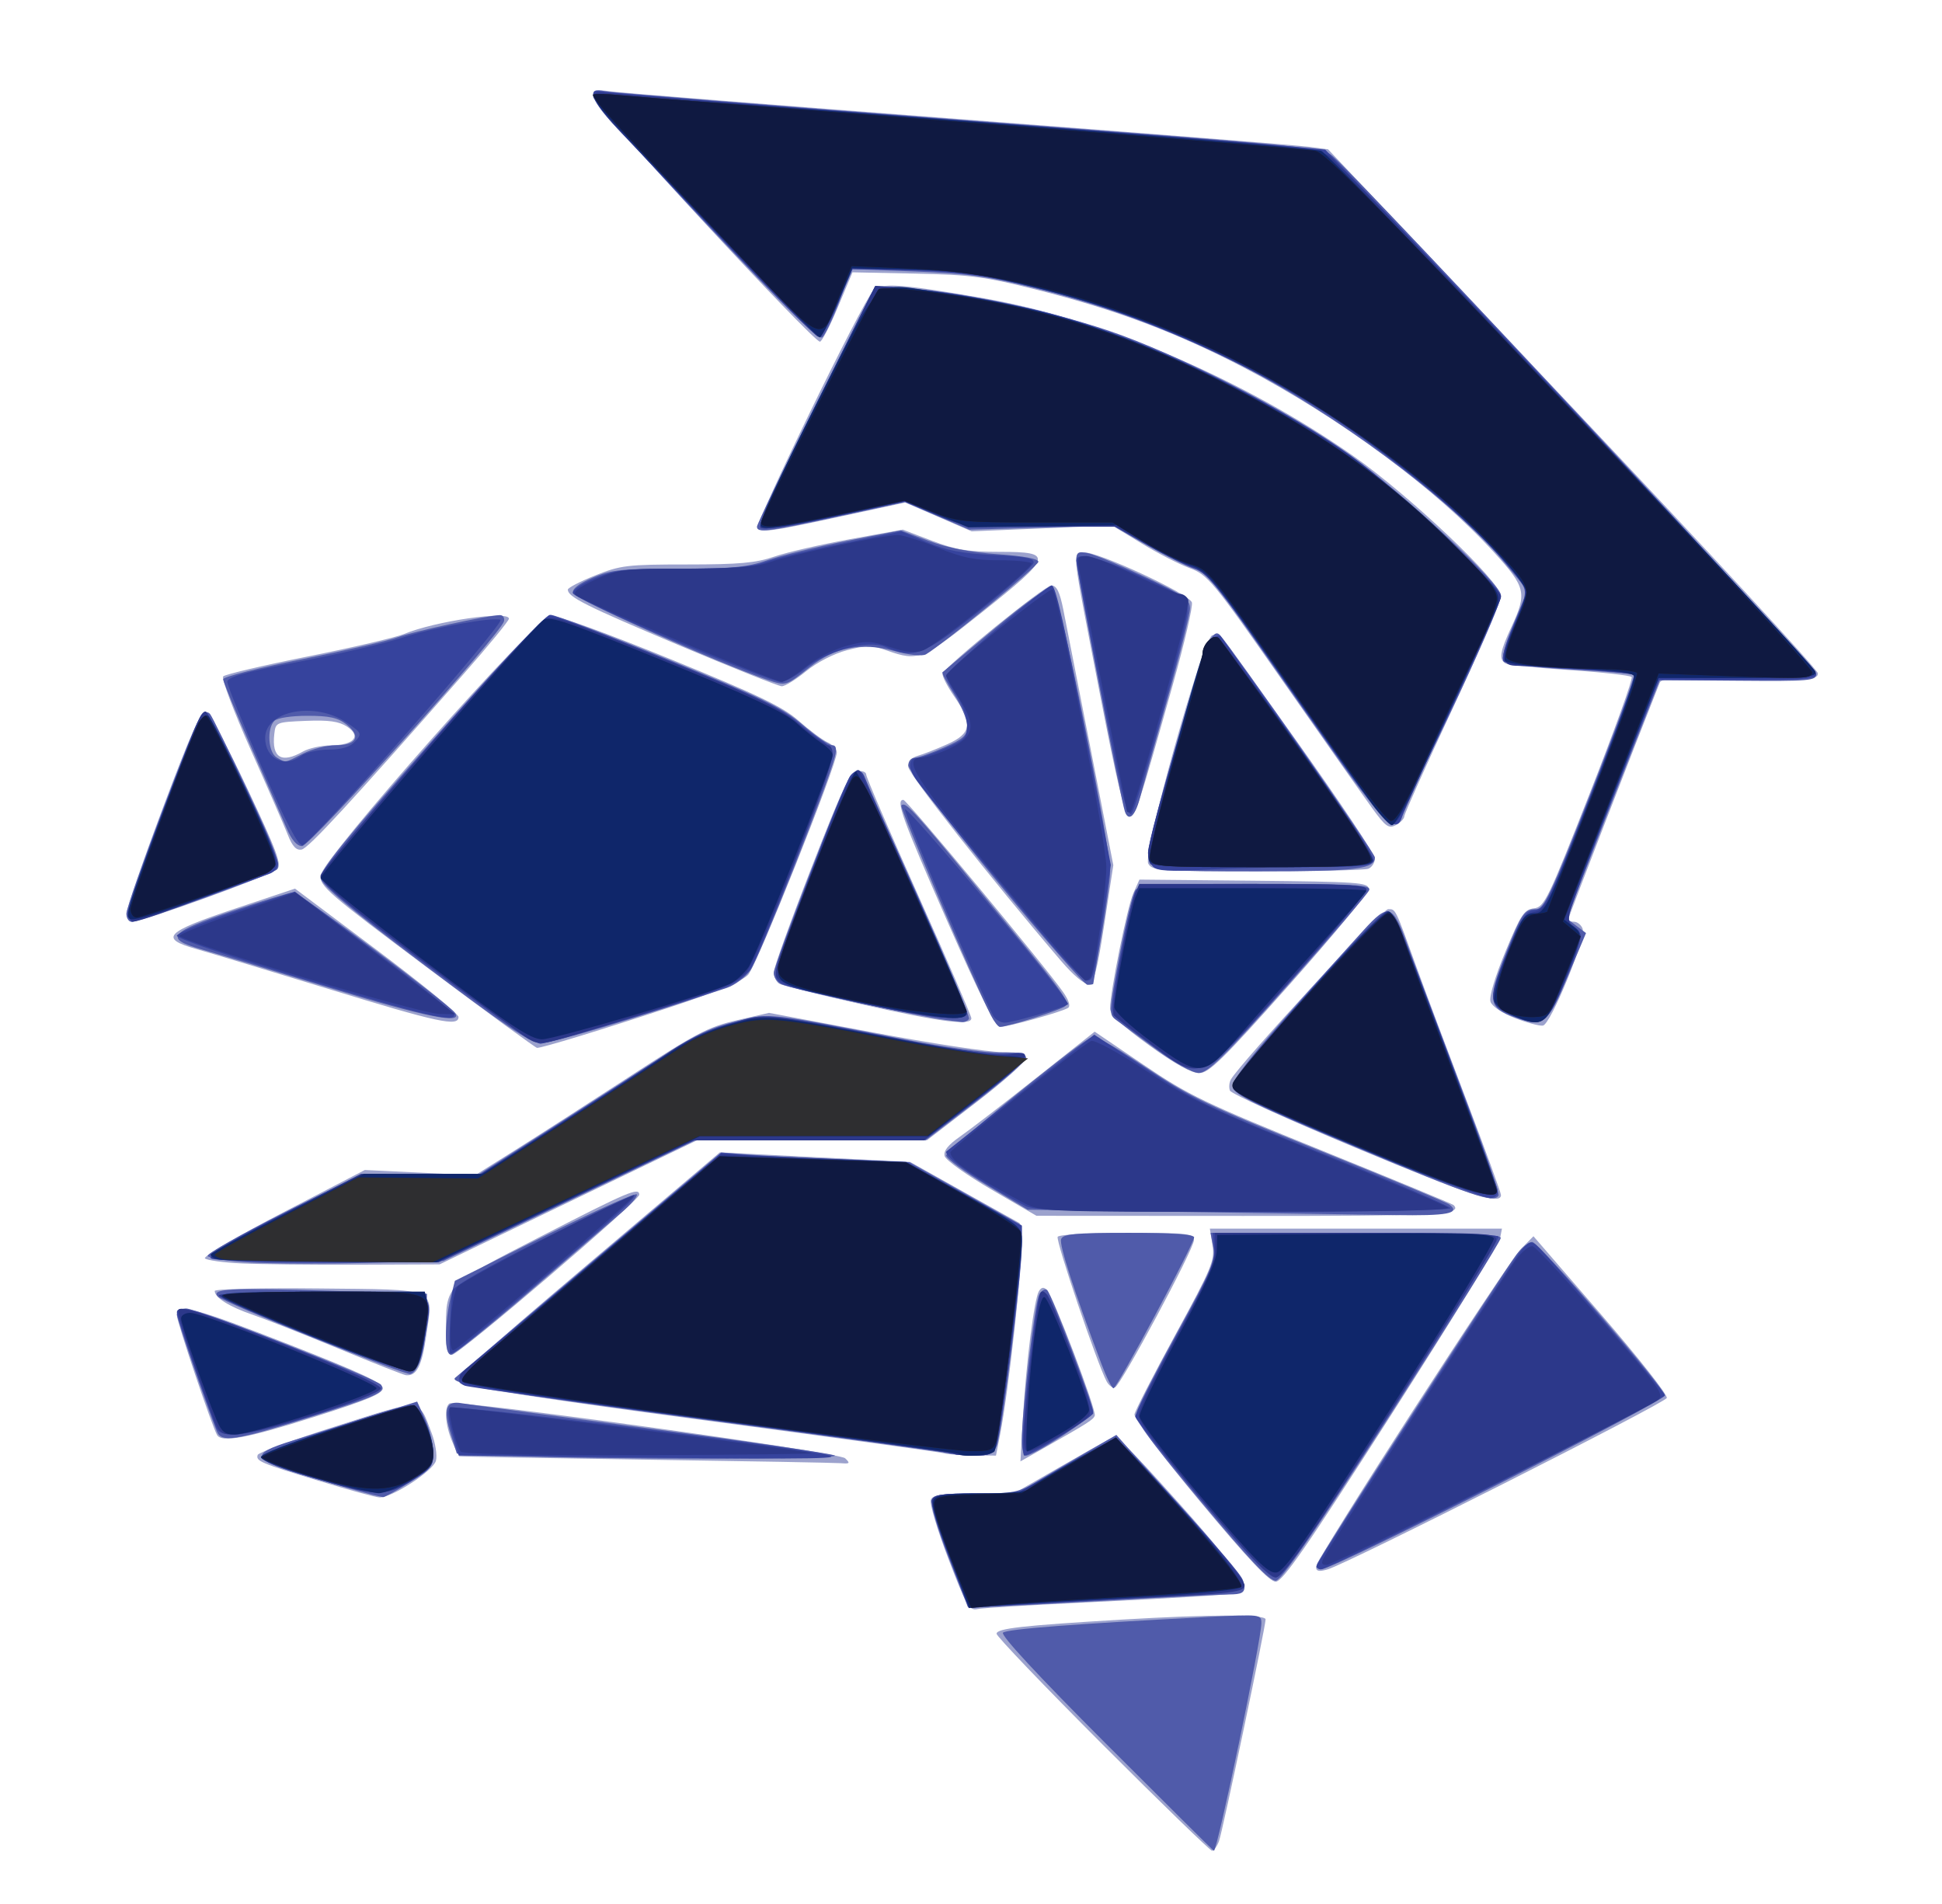<?xml version="1.0" encoding="UTF-8" standalone="no"?>
<!-- Created with Inkscape (http://www.inkscape.org/) -->

<svg
   xmlns:dc="http://purl.org/dc/elements/1.1/"
   xmlns:cc="http://creativecommons.org/ns#"
   xmlns:rdf="http://www.w3.org/1999/02/22-rdf-syntax-ns#"
   xmlns:svg="http://www.w3.org/2000/svg"
   xmlns="http://www.w3.org/2000/svg"
   xmlns:sodipodi="http://sodipodi.sourceforge.net/DTD/sodipodi-0.dtd"
   xmlns:inkscape="http://www.inkscape.org/namespaces/inkscape"
   version="1.1"
   id="svg2"
   width="492.8"
   height="483.2"
   viewBox="0 0 492.8 483.2"
   sodipodi:docname="ITRex-Icon-V2-S_dark-light.svg"
   inkscape:version="0.92.4 (5da689c313, 2019-01-14)">
  <defs
     id="defs6" />
  <sodipodi:namedview
     pagecolor="#ffffff"
     bordercolor="#666666"
     borderopacity="1"
     objecttolerance="10"
     gridtolerance="10"
     guidetolerance="10"
     inkscape:pageopacity="0"
     inkscape:pageshadow="2"
     inkscape:window-width="1920"
     inkscape:window-height="986"
     id="namedview4"
     showgrid="false"
     inkscape:zoom="0.69071687"
     inkscape:cx="-67.25799"
     inkscape:cy="245.43406"
     inkscape:window-x="-11"
     inkscape:window-y="-11"
     inkscape:window-maximized="1"
     inkscape:current-layer="svg2" />
  <g
     id="g853"
     transform="translate(-2.047,-7.166)">
    <path
       style="fill:#9ca2cd;stroke-width:1.067"
       d="m 281.859,449.859 c -14.809,-14.818 -26.925,-27.476 -26.925,-28.129 0,-1.353 6.539,-2.088 32,-3.6 22.403,-1.33 36.267,-1.348 36.267,-0.049 0,1.929 -10.928,53.926 -11.836,56.318 -0.501,1.32 -1.287,2.4 -1.745,2.4 -0.459,0 -12.951,-12.123 -27.76,-26.941 z m -39.167,-47.18 c -2.792,-7.307 -4.795,-14.02 -4.451,-14.916 0.501,-1.305 2.663,-1.629 10.848,-1.629 h 10.223 l 10.877,-6.249 c 5.982,-3.437 11.908,-6.787 13.169,-7.446 2.107,-1.101 3.568,0.226 18.133,16.465 8.713,9.714 15.987,18.754 16.164,20.089 0.309,2.322 -0.08,2.455 -9.067,3.097 -5.164,0.369 -19.949,1.174 -32.856,1.788 -12.907,0.614 -24.479,1.335 -25.716,1.602 -2.003,0.432 -2.803,-0.966 -7.325,-12.801 z m 63.883,-14.506 c -9.941,-11.924 -16.837,-21.095 -16.642,-22.133 0.183,-0.975 4.864,-10.083 10.402,-20.239 9.227,-16.924 10.013,-18.817 9.397,-22.667 l -0.672,-4.2 h 37.061 37.061 l -0.47,2.4 c -0.259,1.32 -12.675,21.473 -27.591,44.785 -21.425,33.483 -27.588,42.388 -29.346,42.4 -1.594,0.011 -7.042,-5.762 -19.2,-20.345 z m 29.425,16.595 c 0,-2.028 48.419,-77.081 52.171,-80.869 l 3.005,-3.034 17.172,19.852 c 9.444,10.919 16.942,20.451 16.661,21.183 -0.53,1.382 -80.906,42.002 -86.075,43.501 -2.201,0.638 -2.933,0.48 -2.933,-0.633 z M 82.916,382.918 c -14.898,-4.537 -15.998,-5.005 -15.472,-6.582 0.196,-0.588 9.221,-3.886 20.056,-7.331 22.068,-7.015 20.67,-7.119 24.072,1.789 0.962,2.519 1.458,5.68 1.103,7.026 -0.689,2.609 -11.209,9.431 -14.36,9.312 -0.98,-0.037 -7.91,-1.934 -15.399,-4.215 z m 82.951,-5.366 c -25.813,-0.379 -47.078,-0.764 -47.254,-0.854 -0.177,-0.09 -1.017,-1.829 -1.867,-3.864 -1.732,-4.145 -2.024,-8.68 -0.614,-9.55 1.76,-1.088 98.71,12.348 100.364,13.909 1.353,1.276 1.21,1.445 -1.067,1.261 -1.446,-0.117 -23.749,-0.523 -49.562,-0.902 z m 95.761,-10.687 c 0.792,-13.805 2.853,-30.121 4.051,-32.059 0.638,-1.033 1.231,-1.124 2.039,-0.316 1.613,1.613 12.638,30.601 12.133,31.901 -0.41,1.056 -1.519,1.762 -13.089,8.329 l -5.772,3.276 z M 241.6,375.935 c -0.587,-0.236 -28.162,-4.031 -61.278,-8.432 -38.6,-5.13 -60.713,-8.504 -61.609,-9.4 -1.152,-1.152 4.522,-6.414 32.299,-29.959 l 33.696,-28.562 24.134,1.21 24.134,1.21 13.912,7.775 13.912,7.775 0.328,5.648 c 0.323,5.559 -3.113,36.786 -5.252,47.733 l -1.094,5.6 -6.058,-0.084 c -3.332,-0.046 -6.538,-0.277 -7.124,-0.514 z M 57.147,371.33 c -1.224,-1.98 -10.214,-28.72 -10.214,-30.38 0,-3.164 4.709,-1.938 28.728,7.481 17.537,6.877 23.538,9.682 23.538,11.004 0,1.357 -4.109,3.073 -17.485,7.303 -16.912,5.348 -23.357,6.553 -24.568,4.592 z M 282.847,357.665 c -2.392,-4.48 -12.972,-35.749 -12.406,-36.665 0.343,-0.555 8.189,-1 17.622,-1 15.502,0 16.999,0.165 16.953,1.867 -0.065,2.373 -18.569,36.873 -20.04,37.364 -0.604,0.201 -1.562,-0.503 -2.129,-1.566 z M 88,349.4 c -8.8,-3.639 -18.64,-7.521 -21.867,-8.627 -5.926,-2.03 -9.6,-4.336 -9.6,-6.024 0,-0.506 11.828,-0.792 26.284,-0.635 30.944,0.336 29.183,-0.442 27.377,12.093 -1.097,7.612 -2.431,10.192 -5.128,9.917 -0.587,-0.06 -8.267,-3.086 -17.067,-6.725 z m 27.206,-4.067 c 0.013,-12.327 -0.558,-11.751 24.35,-24.557 21.867,-11.243 24.711,-12.444 24.711,-10.442 0,1.518 -45.742,40.599 -47.519,40.599 -1.157,0 -1.546,-1.414 -1.542,-5.6 z M 63.47,327.766 c -4.691,-0.219 -8.93,-0.799 -9.42,-1.289 -0.49,-0.49 8.438,-5.735 19.84,-11.656 l 20.731,-10.766 13.985,0.669 13.985,0.669 9.905,-6.211 c 5.448,-3.416 18.545,-11.839 29.105,-18.718 16.983,-11.062 20.147,-12.725 27.396,-14.397 l 8.196,-1.89 26.471,4.983 c 14.559,2.741 29.231,4.981 32.604,4.978 4.635,-0.003 6.133,0.371 6.133,1.535 0,0.847 -5.64,5.87 -12.533,11.164 l -12.533,9.624 -29.219,0.036 -29.219,0.036 -32.647,15.733 -32.647,15.733 -20.8,0.082 c -11.44,0.045 -24.638,-0.097 -29.33,-0.316 z M 253.664,309.038 c -6.271,-3.651 -11.628,-7.485 -11.904,-8.52 -0.348,-1.305 0.858,-2.826 3.936,-4.966 2.441,-1.696 11.12,-8.376 19.287,-14.843 l 14.85,-11.759 12.499,8.471 c 11.339,7.685 15.54,9.702 45.274,21.738 18.026,7.297 33.007,13.499 33.291,13.783 2.455,2.455 -3.997,2.789 -53.361,2.763 l -52.47,-0.029 z m 92.226,-10.69 c -17.147,-7.158 -31.428,-13.656 -31.735,-14.44 -0.307,-0.784 -0.197,-2.056 0.244,-2.828 2.4,-4.201 38.41,-43.213 39.888,-43.213 1.956,-3.7e-4 1.712,-0.499 7.299,14.933 2.23,6.16 7.946,21.402 12.702,33.872 4.756,12.47 8.647,23.15 8.647,23.733 0,2.667 -8.044,0.048 -37.044,-12.057 z m -52.334,-25.998 c -6.697,-4.853 -9.822,-7.791 -9.822,-9.235 0,-4.149 4.37,-25.841 5.896,-29.265 l 1.553,-3.484 29.076,0.284 c 26.238,0.256 29.076,0.456 29.076,2.05 0,0.972 -9.012,11.892 -20.026,24.267 -16.949,19.043 -20.48,22.5 -22.978,22.5 -1.948,0 -6.291,-2.42 -12.774,-7.117 z M 110.388,252.646 C 85.351,233.917 83.115,231.984 83.411,229.318 c 0.483,-4.348 54.66,-65.475 58.392,-65.883 1.584,-0.173 14.326,4.433 30.338,10.967 22.242,9.076 28.565,12.113 32.533,15.626 2.709,2.398 6.005,4.86 7.325,5.471 1.32,0.611 2.4,1.772 2.4,2.581 0,3.161 -20.316,54.102 -22.506,56.434 -1.552,1.652 -8.221,4.42 -20.043,8.319 -16.977,5.598 -32.164,10.235 -33.522,10.235 -0.353,0 -12.926,-9.189 -27.941,-20.421 z M 242.298,240.624 c -11.347,-25.856 -13.021,-30.491 -11.01,-30.491 0.872,0 35.863,42.086 40.51,48.725 1.515,2.164 1.968,3.643 1.251,4.086 -1.644,1.016 -15.153,4.789 -17.148,4.789 -1.207,0 -5.188,-7.935 -13.603,-27.109 z m 144.157,24.879 c -3.239,-1.253 -5.812,-2.985 -6.186,-4.164 -0.379,-1.193 1.17,-6.384 3.786,-12.685 3.892,-9.377 4.766,-10.706 7.239,-10.993 2.63,-0.306 3.546,-2.193 14.142,-29.127 6.231,-15.84 11.029,-29.145 10.661,-29.567 -0.368,-0.422 -7.475,-1.218 -15.794,-1.77 -8.319,-0.552 -15.63,-1.315 -16.247,-1.696 -1.7,-1.051 -1.375,-3.01 1.535,-9.261 3.99,-8.572 3.649,-10.058 -4.313,-18.782 -14.937,-16.367 -38.882,-34.083 -63.41,-46.916 -17.083,-8.938 -32.735,-14.823 -52.933,-19.902 -13.001,-3.269 -16.731,-3.761 -30.681,-4.047 l -15.88,-0.326 -3.689,8.8 c -2.029,4.84 -4.086,8.8 -4.57,8.8 -1.794,0 -57.58,-60.208 -57.58,-62.144 0,-1.725 0.597,-1.904 4.533,-1.356 2.493,0.347 42.213,3.498 88.267,7.003 46.053,3.505 85.981,6.668 88.727,7.029 l 4.994,0.657 62.081,65.609 c 34.144,36.085 62.137,66.387 62.206,67.339 0.112,1.551 -1.926,1.689 -19.712,1.336 -16.071,-0.319 -19.947,-0.117 -20.417,1.067 -6.467,16.276 -23.212,59.595 -23.212,60.047 0,0.337 0.669,0.613 1.486,0.613 0.817,0 1.785,0.779 2.15,1.731 0.906,2.362 -8.073,24.322 -10.066,24.618 -0.864,0.128 -4.066,-0.732 -7.115,-1.912 z m -301.121,-7.415 c -14.96,-4.585 -29.989,-9.124 -33.397,-10.086 -9.602,-2.71 -8.1,-4.294 9.718,-10.249 l 15.254,-5.098 20.746,15.56 C 109.064,256.775 118.4,264.427 118.4,265.222 c 0,2.538 -5.105,1.437 -33.067,-7.133 z m 135.456,3.941 c -10.859,-2.436 -20.339,-4.818 -21.067,-5.292 -0.728,-0.475 -1.323,-1.763 -1.323,-2.864 0,-1.101 4.268,-12.952 9.485,-26.337 7.877,-20.21 9.866,-24.394 11.733,-24.677 1.237,-0.187 2.249,0.214 2.249,0.891 0,0.678 6,14.609 13.333,30.958 7.333,16.349 13.333,30.228 13.333,30.842 0,1.969 -7.529,1.014 -27.744,-3.521 z m 50.494,-11.046 c -18.138,-21.239 -38.75,-47.433 -38.75,-49.244 0,-1.301 0.933,-2.386 2.4,-2.789 1.32,-0.363 4.68,-1.678 7.467,-2.921 6.2,-2.766 6.56,-5.208 1.79,-12.141 -1.802,-2.619 -3.122,-5.205 -2.933,-5.747 0.685,-1.966 25.866,-22.408 27.601,-22.408 1.318,0 2.106,1.603 3.016,6.133 0.678,3.373 3.81,19.342 6.96,35.486 l 5.727,29.353 -2.28,14.902 c -1.786,11.672 -2.653,14.973 -3.999,15.23 -1.02,0.195 -3.864,-2.185 -6.998,-5.855 z M 34.133,238.951 c 0,-1.164 4.147,-13.186 9.216,-26.716 6.952,-18.557 9.618,-24.523 10.852,-24.284 0.949,0.183 5.414,8.316 10.631,19.364 7.526,15.937 8.759,19.275 7.548,20.438 -1.558,1.496 -34.132,13.313 -36.699,13.313 -0.851,0 -1.548,-0.952 -1.548,-2.116 z M 293.424,226.302 c -1.401,-2.617 13.656,-56.486 16.183,-57.901 1.376,-0.77 5.427,4.288 21.511,26.854 10.899,15.291 19.816,28.683 19.816,29.759 0,1.076 -0.759,2.248 -1.687,2.604 -0.928,0.356 -13.631,0.647 -28.229,0.647 -24.69,0 -26.615,-0.137 -27.593,-1.965 z M 75.089,219.021 c -0.885,-2.248 -5.137,-12.008 -9.449,-21.688 -4.312,-9.68 -7.441,-18.02 -6.954,-18.533 0.488,-0.513 10.163,-2.788 21.5,-5.055 11.337,-2.267 22.294,-4.824 24.347,-5.682 7.814,-3.265 26.667,-6.029 26.667,-3.909 0,0.526 -5.211,6.886 -11.581,14.133 -28.628,32.575 -39.284,44.12 -41.037,44.458 -1.346,0.259 -2.345,-0.806 -3.494,-3.725 z m 3.845,-21.155 c 1.467,-0.838 4.648,-1.541 7.069,-1.562 5.854,-0.05 7.822,-2.321 4.116,-4.749 -2.047,-1.341 -4.62,-1.704 -10.419,-1.468 -7.578,0.308 -7.706,0.361 -8.047,3.336 -0.69,6.024 1.827,7.56 7.28,4.443 z m 271.218,14.242 c -2.21,-3.051 -12.424,-17.57 -22.697,-32.266 -17.8,-25.462 -18.911,-26.805 -23.607,-28.549 -2.711,-1.006 -8.221,-3.845 -12.245,-6.308 l -7.317,-4.478 -17.838,0.742 -17.838,0.742 -8.428,-3.653 -8.429,-3.653 -18.369,3.969 c -15.774,3.408 -18.456,3.742 -18.986,2.361 -0.604,-1.574 26.165,-56.634 29.199,-60.058 1.894,-2.138 6.973,-1.794 28.137,1.903 30.347,5.302 66.009,20.542 93.867,40.115 14.248,10.011 37.333,31.927 37.333,35.443 0,1.246 -5.52,14.084 -12.267,28.528 -6.747,14.444 -12.267,26.753 -12.267,27.353 0,0.6 -0.952,1.6 -2.115,2.223 -1.846,0.988 -2.627,0.425 -6.133,-4.415 z m -68.905,-28.375 c -7.447,-38.513 -7.154,-35.919 -4.109,-36.35 3.089,-0.438 26.587,10.423 27.357,12.644 0.31,0.895 -1.856,10.255 -4.814,20.8 -8.708,31.044 -9.542,33.572 -11.071,33.572 -1.029,0 -3.105,-8.644 -7.363,-30.667 z M 174.242,170.858 c -23.552,-9.937 -28.108,-12.218 -28.108,-14.075 0,-0.452 3.125,-2.074 6.945,-3.603 6.427,-2.573 8.164,-2.78 23.3,-2.78 13.175,0 17.478,-0.386 22.13,-1.987 3.176,-1.093 11.819,-3.082 19.207,-4.421 l 13.432,-2.435 7.383,2.821 c 6.054,2.313 9.155,2.821 17.227,2.821 13.692,0 13.378,1.077 -4.445,15.28 -15.261,12.161 -16.246,12.561 -24.108,9.787 -3.937,-1.389 -5.278,-1.404 -10.214,-0.115 -3.315,0.866 -7.638,3.087 -10.379,5.332 -2.583,2.117 -5.367,3.836 -6.187,3.82 -0.82,-0.016 -12.601,-4.717 -26.182,-10.446 z"
       id="path867"
       inkscape:connector-curvature="0" />
    <path
       style="fill:#505baa;stroke-width:1.067"
       d="m 282.689,449.623 c -17.169,-17.179 -26.78,-27.542 -26.125,-28.168 0.959,-0.917 18.565,-2.265 51.969,-3.979 13.44,-0.69 13.6,-0.671 13.6,1.606 0,4.176 -11.177,57.718 -12.049,57.718 -0.128,0 -12.456,-12.23 -27.395,-27.177 z M 242.729,402.293 c -2.763,-7.103 -4.622,-13.411 -4.242,-14.4 0.564,-1.47 2.402,-1.759 11.157,-1.759 9.672,0 10.879,-0.239 15.619,-3.091 2.826,-1.7 8.498,-5.045 12.604,-7.433 l 7.467,-4.342 2.667,3.001 c 1.467,1.651 8.787,9.804 16.267,18.118 7.769,8.636 13.6,16.023 13.6,17.232 0,1.729 -0.73,2.12 -4,2.139 -2.2,0.013 -16.24,0.722 -31.2,1.577 -14.96,0.855 -28.96,1.564 -31.11,1.577 l -3.91,0.023 z m 64.095,-14.059 c -14.372,-17.239 -16.811,-20.676 -16.252,-22.901 0.361,-1.44 5.018,-10.58 10.349,-20.311 8.533,-15.578 9.609,-18.131 9.004,-21.357 l -0.687,-3.664 H 346.085 c 28.798,0 36.836,0.291 36.791,1.333 -0.032,0.733 -12.411,20.533 -27.51,44 -19.371,30.106 -28.068,42.743 -29.543,42.925 -1.547,0.191 -6.488,-5.017 -19,-20.025 z m 29.483,15.706 c 0.742,-1.933 47.239,-74.057 50.543,-78.399 1.475,-1.939 3.322,-3.379 4.104,-3.2 1.915,0.439 33.58,37.133 33.58,38.914 0,1.492 -84.095,44.078 -87.042,44.078 -0.977,0 -1.488,-0.602 -1.185,-1.393 z M 96.533,386.458 c -1.173,-0.272 -8.035,-2.208 -15.247,-4.303 -15.631,-4.539 -16.374,-5.936 -5.013,-9.429 4.103,-1.262 12.899,-4.008 19.545,-6.104 l 12.085,-3.81 2.025,4.461 c 1.114,2.453 2.036,6.224 2.049,8.378 0.022,3.62 -0.441,4.208 -6.077,7.733 -3.355,2.099 -6.355,3.76 -6.667,3.692 -0.312,-0.068 -1.527,-0.346 -2.7,-0.618 z m 35.25,-9.876 -13.816,-0.582 -1.538,-4.961 c -1.967,-6.343 -1.21,-8.507 2.73,-7.806 1.636,0.291 23.134,3.177 47.774,6.413 24.64,3.236 45.76,6.317 46.933,6.847 2.298,1.038 -58.019,1.104 -82.083,0.09 z m 110.883,-0.656 c -0.587,-0.241 -28.07,-4.028 -61.074,-8.416 -52.243,-6.945 -65.641,-9.182 -64.084,-10.699 0.197,-0.192 15.478,-13.141 33.958,-28.776 l 33.6,-28.427 7.467,0.57 c 4.107,0.314 14.858,0.871 23.893,1.238 l 16.426,0.668 14.241,8.007 14.241,8.007 v 5.39 c 0,7.284 -5.088,47.641 -6.385,50.645 -0.876,2.029 -1.823,2.387 -6.126,2.316 -2.799,-0.046 -5.57,-0.282 -6.156,-0.523 z m 18.667,-3.156 c 0,-7.3 3.285,-34.936 4.401,-37.02 0.627,-1.172 1.536,-1.705 2.042,-1.197 1.155,1.159 11.69,28.929 11.69,30.817 0,1.359 -15.023,11.165 -17.105,11.165 -0.566,0 -1.029,-1.694 -1.029,-3.764 z M 57.086,370.4 c -2.909,-7.319 -10.153,-28.531 -10.153,-29.728 0,-0.81 1.058,-1.472 2.352,-1.472 2.897,0 48.564,17.878 49.489,19.374 1.173,1.899 -0.837,2.807 -18.379,8.303 -18.709,5.861 -22.172,6.385 -23.309,3.523 z M 281.575,353.333 c -6.992,-18.549 -10.796,-30.324 -10.254,-31.738 0.507,-1.322 3.457,-1.596 17.179,-1.596 11.178,0 16.567,0.376 16.567,1.155 0,1.627 -19.576,38.271 -20.457,38.294 -0.398,0.01 -1.764,-2.742 -3.035,-6.115 z M 81.826,346.74 c -12.782,-5.13 -23.772,-9.859 -24.421,-10.508 -2.061,-2.061 2.874,-2.326 28.462,-1.529 l 24.533,0.764 -0.238,7.262 c -0.234,7.129 -1.919,12.607 -4.028,13.093 -0.587,0.135 -11.525,-3.952 -24.307,-9.082 z M 115.2,346.072 c 0,-2.674 0.512,-6.895 1.138,-9.38 l 1.138,-4.519 22.815,-11.393 c 12.548,-6.266 23.054,-11.008 23.345,-10.536 0.291,0.471 -1.488,2.569 -3.953,4.661 -2.466,2.093 -12.883,11.049 -23.149,19.903 -10.267,8.854 -19.267,16.104 -20,16.112 -0.874,0.01 -1.333,-1.662 -1.333,-4.847 z M 65.685,327.532 c -5.82,-0.329 -10.742,-1.084 -10.937,-1.677 -0.196,-0.593 8.529,-5.513 19.389,-10.933 l 19.745,-9.855 h 14.897 14.897 l 18.963,-12.095 c 10.429,-6.652 23.283,-14.937 28.563,-18.411 7.428,-4.887 11.44,-6.75 17.733,-8.232 9.08,-2.138 7.437,-2.318 43.6,4.774 9.093,1.783 19.533,3.212 23.2,3.175 4.802,-0.048 6.667,0.322 6.667,1.323 0,0.765 -5.737,5.787 -12.749,11.161 l -12.749,9.771 h -29.241 -29.241 l -31.921,15.292 -31.921,15.292 -19.155,0.507 c -10.535,0.279 -23.917,0.238 -29.737,-0.092 z m 236.673,-12.84 -39.509,-0.559 -10.358,-6.182 c -5.697,-3.4 -10.358,-6.823 -10.358,-7.607 0,-1.172 30.2,-25.87 36.261,-29.655 1.421,-0.887 4.316,0.587 14.491,7.381 11.415,7.621 15.933,9.781 44.182,21.115 17.307,6.944 32.061,13.083 32.788,13.641 2.92,2.243 -0.49,2.896 -13.918,2.666 -7.739,-0.133 -31.849,-0.493 -53.579,-0.8 z m 43.776,-16.406 c -25.95,-10.909 -30.987,-13.376 -31.265,-15.309 -0.311,-2.162 6.976,-10.894 33.138,-39.708 6.413,-7.063 7.462,-6.717 11.221,3.7 1.475,4.087 7.404,19.849 13.177,35.026 5.773,15.178 10.235,28.018 9.916,28.533 -1.251,2.024 -6.364,0.294 -36.187,-12.243 z m -50.667,-24.809 c -4.4,-3.246 -8.93,-6.575 -10.068,-7.397 -2.037,-1.473 -2.026,-1.718 0.755,-16.557 1.552,-8.284 3.381,-15.735 4.065,-16.559 1.011,-1.219 6.695,-1.497 30.559,-1.497 25.506,0 29.238,0.206 28.708,1.586 -0.335,0.872 -9.586,11.672 -20.558,24 -16.392,18.417 -20.441,22.406 -22.706,22.37 -1.617,-0.026 -6.06,-2.482 -10.756,-5.946 z m -185.6,-21.343 C 90.807,237.754 83.647,231.758 83.413,229.985 c -0.247,-1.876 6.165,-9.786 28.056,-34.608 C 129.809,174.581 140.558,163.2 141.859,163.2 c 1.107,0 14.585,5.127 29.95,11.393 23.895,9.745 28.805,12.136 33.931,16.524 3.296,2.822 6.645,5.135 7.442,5.14 1.047,0.006 1.245,0.823 0.713,2.94 -1.737,6.919 -19.258,51.226 -21.43,54.191 -1.311,1.79 -3.993,3.792 -5.958,4.449 -22.6,7.549 -44.734,14.138 -47.307,14.084 -2.444,-0.052 -9.374,-4.726 -29.333,-19.786 z m 143.621,12.666 c -4.21,-8.232 -23.217,-52.759 -22.729,-53.247 1.046,-1.046 2.646,0.682 18.714,20.203 22.565,27.413 24.111,29.487 22.894,30.705 -0.928,0.928 -14.61,5.274 -16.603,5.274 -0.427,0 -1.451,-1.32 -2.276,-2.933 z M 241.6,265.92 c -6.551,-0.874 -39.535,-8.066 -41.333,-9.013 -1.027,-0.54 -1.866,-1.805 -1.864,-2.811 0.003,-2.2 17.848,-48.18 19.456,-50.131 0.62,-0.753 1.552,-1.228 2.069,-1.055 1.394,0.465 28.692,61.688 28.002,62.803 -0.324,0.525 -1.161,0.882 -1.86,0.794 -0.699,-0.088 -2.71,-0.352 -4.47,-0.587 z m 145.067,-0.524 c -7.061,-2.535 -7.312,-4.173 -2.501,-16.329 4.022,-10.162 4.736,-11.2 7.702,-11.2 1.986,0 3.731,-3.718 13.816,-29.432 6.348,-16.187 11.292,-29.682 10.985,-29.989 -0.307,-0.307 -7.601,-0.945 -16.21,-1.419 -8.609,-0.474 -16.143,-1.352 -16.742,-1.951 -0.742,-0.742 0.032,-3.808 2.426,-9.606 l 3.516,-8.516 -6.296,-7.57 C 370.708,134.168 339.86,111.307 315.489,99.082 299.018,90.82 283.343,85.01 265.149,80.423 252.648,77.272 247.751,76.582 234.215,76.063 l -16.082,-0.617 -3.067,8.124 c -1.687,4.468 -3.648,8.606 -4.357,9.194 -0.942,0.782 -8.891,-6.999 -29.466,-28.842 C 165.746,47.471 152.91,33.05 152.717,31.875 c -0.307,-1.876 0.083,-2.06 3.2,-1.513 1.952,0.343 41.089,3.485 86.97,6.982 98.464,7.506 94.791,7.131 97.962,10.018 9.315,8.481 122.084,129.311 122.084,130.811 0,1.736 -1.534,1.869 -19.836,1.721 L 423.261,179.733 415.908,198.4 c -4.044,10.267 -9.365,23.879 -11.824,30.25 l -4.47,11.583 2.45,1.848 2.45,1.848 -4.676,11.103 c -5.093,12.092 -6.117,12.897 -13.17,10.365 z M 84.8,257.567 c -14.08,-4.287 -28.389,-8.587 -31.797,-9.554 -9.435,-2.678 -8.041,-4.321 8.3,-9.786 7.609,-2.545 14.448,-4.627 15.197,-4.627 1.411,0 38.585,27.69 40.87,30.443 2.678,3.227 -7.067,1.289 -32.569,-6.476 z M 254.547,230.193 c -12.107,-14.781 -22.013,-27.741 -22.013,-28.8 0,-1.059 0.706,-1.926 1.57,-1.926 0.863,0 4.223,-1.174 7.467,-2.608 5.065,-2.24 5.897,-3.017 5.897,-5.507 0,-1.594 -1.502,-5.239 -3.337,-8.099 -1.835,-2.86 -3.155,-5.333 -2.933,-5.494 0.222,-0.162 6.285,-5.234 13.473,-11.273 7.188,-6.039 13.688,-10.741 14.445,-10.451 1.508,0.579 14.73,65.766 14.651,72.232 -0.025,2.053 -0.999,9.253 -2.165,16 -1.166,6.747 -2.122,12.387 -2.126,12.533 -0.004,0.147 -0.661,0.267 -1.46,0.267 -0.799,0 -11.359,-12.093 -23.467,-26.874 z M 34.133,239.037 c 0,-2.605 17.496,-48.961 19.076,-50.54 0.747,-0.747 1.539,-0.813 2.124,-0.178 0.513,0.557 4.846,9.384 9.628,19.614 6.949,14.866 8.421,18.852 7.333,19.851 -1.438,1.321 -34.631,13.282 -36.859,13.282 -0.716,0 -1.302,-0.913 -1.302,-2.029 z M 294.136,226.4 c -1.519,-1.707 -0.991,-4.235 6.154,-29.487 7.138,-25.228 9.327,-30.754 11.329,-28.602 2.943,3.163 39.315,55.336 39.315,56.394 0,3.014 -4.55,3.561 -29.631,3.561 -22.946,0 -25.671,-0.187 -27.166,-1.867 z M 74.78,217.333 c -1.069,-2.493 -5.132,-11.783 -9.029,-20.644 -3.897,-8.861 -7.085,-16.591 -7.085,-17.179 0,-0.588 9,-2.865 20,-5.059 11,-2.195 21.92,-4.702 24.267,-5.572 3.922,-1.454 22.658,-5.521 25.945,-5.632 0.776,-0.026 1.256,0.67 1.067,1.546 -0.656,3.033 -49.168,57.073 -51.235,57.073 -1.32,0 -2.637,-1.519 -3.929,-4.533 z M 78.933,198.4 c 2.3,-1.173 6.069,-2.133 8.377,-2.133 5.295,0 6.438,-2.299 2.631,-5.294 C 87.79,189.28 85.607,188.8 80.069,188.8 c -4.107,0 -7.65,0.541 -8.389,1.28 -1.969,1.969 -1.586,8.036 0.587,9.301 2.398,1.397 1.846,1.478 6.667,-0.981 z m 263.841,2.933 c -5.912,-8.36 -15.96,-22.701 -22.328,-31.87 -9.706,-13.974 -12.188,-16.879 -15.346,-17.961 -2.072,-0.71 -7.586,-3.472 -12.252,-6.138 l -8.485,-4.846 -18.171,0.525 -18.171,0.525 -8.17,-3.497 -8.17,-3.497 -16.908,3.646 c -18.201,3.925 -20.641,4.229 -20.641,2.574 0,-0.591 6.756,-14.579 15.013,-31.085 l 15.013,-30.011 9.029,0.694 c 13.891,1.068 34.712,5.498 50.104,10.66 17.474,5.861 45.986,20.526 61.242,31.5 13.614,9.793 38.4,32.827 38.4,35.686 0,3.703 -26.001,58.272 -27.771,58.285 -0.901,0.006 -6.475,-6.829 -12.388,-15.189 z m -55.288,11.733 c -1.055,-3.152 -12.292,-61.302 -12.289,-63.6 0.002,-2.197 0.392,-2.454 2.936,-1.935 1.613,0.329 8.093,3.02 14.4,5.979 10.163,4.769 11.467,5.69 11.467,8.095 0,1.492 -2.596,11.942 -5.77,23.221 -3.173,11.279 -6.312,22.547 -6.974,25.04 -1.177,4.428 -2.875,5.87 -3.769,3.2 z m -90.715,-33.398 c -12.331,-4.176 -49.072,-20.559 -49.353,-22.007 -0.207,-1.065 1.514,-2.41 4.998,-3.909 4.667,-2.008 7.312,-2.286 21.749,-2.286 13.778,0 17.454,-0.352 22.736,-2.178 3.465,-1.198 12.463,-3.383 19.995,-4.857 l 13.695,-2.679 7.105,2.656 c 4.772,1.784 10.52,2.895 17.505,3.384 6.649,0.465 10.381,1.163 10.348,1.934 -0.045,1.044 -24.176,20.908 -28.504,23.464 -0.957,0.565 -4.132,0.229 -8.174,-0.865 -8.232,-2.228 -15.01,-0.908 -21.404,4.17 -6.052,4.806 -5.956,4.778 -10.695,3.173 z"
       id="path865"
       inkscape:connector-curvature="0" />
    <path
       style="fill:#36439d;stroke-width:1.067"
       d="m 242.898,402.283 c -2.734,-7.114 -4.693,-13.658 -4.353,-14.542 0.492,-1.281 2.736,-1.608 11.043,-1.608 h 10.426 l 12.127,-6.928 c 6.67,-3.81 12.607,-6.897 13.193,-6.86 0.972,0.061 24.915,26.264 30.415,33.286 4.229,5.399 3.444,5.623 -24.711,7.032 -14.284,0.715 -29.841,1.582 -34.57,1.927 l -8.599,0.626 z m 63.868,-14.618 c -9.148,-10.891 -16.633,-20.376 -16.633,-21.079 0,-0.703 4.589,-9.673 10.198,-19.932 8.638,-15.8 10.143,-19.266 9.838,-22.654 l -0.36,-4 h 35.965 c 19.781,0 36.223,0.417 36.538,0.927 0.315,0.51 -11.776,20.187 -26.87,43.727 -22.184,34.597 -27.884,42.8 -29.744,42.806 -1.68,0.005 -6.788,-5.336 -18.933,-19.794 z m 29.412,16.77 c 0.725,-1.831 49.157,-76.551 51.57,-79.561 2.139,-2.668 2.752,-2.92 4.191,-1.726 2.856,2.37 32.596,37.147 32.577,38.094 -0.022,1.1 -85.297,44.245 -87.271,44.155 -0.782,-0.035 -1.262,-0.469 -1.067,-0.962 z M 81.295,382.117 c -9.349,-2.76 -13.017,-4.298 -12.8,-5.369 0.284,-1.397 34.284,-12.974 38.171,-12.997 1.964,-0.012 5.333,7.844 5.333,12.435 0,2.889 -0.755,3.828 -5.349,6.655 -6.757,4.158 -9.035,4.093 -25.355,-0.725 z m 63.54,-5.316 -26.364,-0.305 -1.64,-5.524 c -1.047,-3.526 -1.27,-5.894 -0.617,-6.547 1.042,-1.042 92.323,10.472 96.586,12.183 2.048,0.822 -10.441,0.857 -67.964,0.192 z m 99.321,-0.733 c -0.256,-0.256 -27.923,-4.106 -61.483,-8.556 -33.56,-4.45 -61.751,-8.372 -62.646,-8.716 -2.286,-0.877 -2.027,-2.44 0.772,-4.661 1.32,-1.048 16.32,-13.722 33.333,-28.166 l 30.933,-26.261 5.333,0.519 c 2.933,0.285 13.493,0.808 23.467,1.162 L 232,302.033 l 14.667,8.114 14.667,8.114 v 4.748 c 0,6.261 -5.29,47.941 -6.484,51.079 -0.774,2.035 -1.713,2.447 -5.579,2.447 -2.557,0 -4.858,-0.209 -5.114,-0.465 z m 17.749,-8.335 c 1.149,-14.047 3.402,-31.797 4.128,-32.524 0.367,-0.367 1.17,-0.165 1.783,0.448 1.124,1.124 11.649,28.333 11.649,30.115 0,0.94 -15.972,10.76 -17.5,10.76 -0.429,0 -0.456,-3.96 -0.06,-8.8 z m -205.256,1.067 c -3.113,-8.333 -9.717,-27.772 -9.717,-28.603 0,-2.2 5.824,-0.458 28.267,8.455 14.686,5.832 23.467,9.868 23.467,10.786 0,1.918 -30.336,11.631 -36.56,11.707 -3.779,0.046 -4.713,-0.356 -5.456,-2.345 z M 81.333,346.331 C 68.28,341.109 57.6,336.407 57.6,335.884 c 0,-0.531 11.511,-0.951 26.061,-0.951 30.224,0 28.328,-0.854 26.194,11.799 -0.84,4.978 -1.837,7.706 -3.021,8.263 -1.181,0.556 -9.643,-2.319 -25.501,-8.664 z m 34.846,3.865 c -0.272,-2.682 0.275,-13.951 0.756,-15.567 0.354,-1.192 8.9,-6.075 22.872,-13.067 12.269,-6.14 22.61,-11.163 22.98,-11.163 1.489,0 -3.135,4.269 -23.039,21.27 -21.913,18.716 -23.429,19.909 -23.569,18.526 z M 55.637,326.528 c -1.463,-0.928 6.907,-5.811 28.342,-16.535 l 9.845,-4.926 h 15.115 15.115 l 8.64,-5.494 c 4.752,-3.022 17.28,-11.153 27.84,-18.07 16.003,-10.482 20.566,-12.95 27.401,-14.819 9.253,-2.531 5.323,-2.944 46.376,4.878 13.646,2.6 20.697,3.481 23.841,2.978 7.113,-1.137 5.198,1.495 -8.957,12.311 l -12.672,9.683 h -29.188 -29.188 l -32.385,15.467 -32.385,15.467 -28.156,-0.016 C 69.737,327.442 56.423,327.026 55.637,326.528 Z M 262.341,313.231 c -11.453,-5.977 -21.318,-12.816 -20.093,-13.93 0.23,-0.209 8.757,-6.954 18.948,-14.987 l 18.529,-14.607 13.471,8.885 c 12.198,8.046 16.468,10.084 45.204,21.575 17.453,6.98 31.733,13.097 31.733,13.595 0,0.497 -23.64,0.901 -52.533,0.898 -41.699,-0.005 -53.095,-0.3 -55.259,-1.429 z m 84.326,-14.941 c -25.44,-10.631 -31.528,-13.564 -31.789,-15.313 -0.229,-1.535 5.198,-8.316 18.703,-23.37 C 344.044,247.943 353.293,238.4 354.134,238.4 c 0.84,0 2.376,2.16 3.412,4.8 6.295,16.04 24.28,64.309 24.541,65.868 0.202,1.2 -0.448,1.956 -1.82,2.119 -1.173,0.139 -16.293,-5.664 -33.6,-12.897 z M 294.4,272.444 c -4.4,-3.26 -8.616,-6.527 -9.369,-7.26 -1.113,-1.083 -0.848,-4.005 1.415,-15.615 1.532,-7.855 3.245,-15.142 3.807,-16.192 0.944,-1.763 3.235,-1.91 29.785,-1.91 23.586,0 28.762,0.262 28.762,1.455 0,0.801 -8.708,11.241 -19.35,23.2 -23.299,26.182 -22.343,25.737 -35.05,16.322 z M 110.29,252 C 89.35,236.23 83.733,231.491 83.733,229.594 c 0,-2.781 55.416,-66.394 57.839,-66.394 0.809,0 14.047,5.091 29.416,11.314 20.445,8.277 29.182,12.357 32.555,15.2 2.536,2.137 5.775,4.606 7.198,5.486 1.423,0.88 2.589,2.573 2.59,3.762 0.002,2.919 -18.616,51.044 -21.022,54.337 -1.05,1.438 -3.634,3.32 -5.742,4.182 -7.019,2.872 -45.044,14.52 -47.4,14.52 -1.357,0 -13.352,-8.307 -28.878,-20 z m 143.721,12.8 c -3.5,-6.548 -22.55,-51.143 -22.307,-52.222 0.313,-1.395 41.363,47.598 41.363,49.366 0,0.622 -13.958,4.722 -16.075,4.722 -1.091,0 -2.432,-0.84 -2.981,-1.867 z m 131.323,-0.214 c -5.688,-2.612 -5.726,-3.92 -0.49,-16.586 3.438,-8.316 4.34,-9.643 6.746,-9.923 2.586,-0.301 3.571,-2.342 14.295,-29.611 6.335,-16.108 11.185,-29.62 10.779,-30.026 -0.406,-0.406 -7.764,-1.108 -16.352,-1.561 -8.587,-0.452 -16.084,-1.293 -16.66,-1.869 -0.685,-0.685 0.182,-3.866 2.508,-9.202 3.136,-7.192 3.387,-8.425 2.126,-10.448 -5.911,-9.485 -26.804,-28.027 -46.502,-41.269 C 320.838,100.011 291.164,86.743 266.812,80.57 252.982,77.064 244.119,75.88 230.003,75.651 l -11.597,-0.188 -3.754,8.718 c -2.156,5.006 -4.312,8.583 -5.065,8.402 -0.721,-0.174 -11.052,-10.636 -22.957,-23.249 -11.905,-12.613 -24.447,-25.892 -27.871,-29.508 -6.615,-6.986 -8.007,-10.418 -3.826,-9.435 1.32,0.31 39.84,3.439 85.6,6.953 45.76,3.514 86.483,6.703 90.495,7.086 l 7.295,0.697 9.385,9.704 c 36.039,37.264 115.215,121.994 115.22,123.304 0.006,1.365 -2.919,1.6 -19.953,1.6 h -19.96 l -11.5,29.333 c -6.325,16.133 -11.503,30.122 -11.508,31.086 -0.004,0.964 0.712,2.029 1.592,2.367 2.374,0.911 1.922,3.403 -2.541,14.014 -4.591,10.918 -5.864,11.664 -13.726,8.053 z M 79.2,255.624 c -18.363,-5.55 -32.267,-10.289 -32.267,-10.999 0,-0.686 6.733,-3.492 14.963,-6.234 l 14.963,-4.987 20.237,15.152 c 11.131,8.333 20.237,15.578 20.237,16.098 0,2.033 -7.047,0.365 -38.133,-9.03 z m 142.133,6.277 c -21.47,-4.694 -21.701,-4.766 -22.4,-6.968 C 198.363,253.136 215.522,207.018 217.884,204 c 1.46,-1.866 2.865,-1.66 3.652,0.533 0.368,1.027 6.353,14.546 13.3,30.042 6.947,15.497 12.631,28.817 12.631,29.6 0,2.312 -8.563,1.567 -26.133,-2.275 z m 45.05,-17.901 C 260.917,237.4 251.873,226.48 246.286,219.733 c -5.587,-6.747 -11.008,-13.566 -12.047,-15.153 -1.907,-2.914 -1.579,-5.119 0.758,-5.107 0.699,0.003 3.782,-1.076 6.852,-2.4 5.11,-2.203 5.583,-2.704 5.6,-5.93 0.011,-2.026 -1.115,-5.191 -2.648,-7.448 -1.467,-2.158 -2.667,-4.466 -2.667,-5.128 0,-1.184 25.401,-22.835 26.79,-22.835 1.01,0 3.309,10.266 9.554,42.667 l 5.448,28.267 -1.731,11.733 c -2.429,16.463 -2.712,17.6 -4.385,17.6 -0.818,0 -5.96,-5.4 -11.427,-12 z M 34.564,239.584 c -0.313,-0.816 2.891,-10.776 7.119,-22.133 9.293,-24.96 11.294,-29.717 12.503,-29.717 1.166,0 18.399,36.169 18.369,38.553 -0.012,0.964 -0.862,2.091 -1.889,2.504 -3.347,1.347 -34.548,12.277 -35.048,12.277 -0.267,0 -0.742,-0.667 -1.055,-1.483 z M 294.667,227.103 c -0.733,-0.768 -1.316,-2.38 -1.294,-3.583 0.083,-4.638 14.719,-53.38 16.335,-54.399 0.911,-0.575 1.848,-0.822 2.081,-0.55 0.233,0.273 9.183,12.866 19.889,27.986 11.929,16.846 19.232,28.101 18.861,29.067 -0.494,1.288 -3.388,1.577 -15.838,1.581 -8.378,0.002 -20.513,0.295 -26.967,0.65 -8.957,0.492 -12.049,0.314 -13.067,-0.752 z M 68.493,201.864 c -4.818,-11.04 -8.76,-20.793 -8.76,-21.674 0,-1.226 4.322,-2.437 18.4,-5.155 10.12,-1.954 21.76,-4.662 25.867,-6.017 7.765,-2.563 22.828,-5.318 25.041,-4.581 1.496,0.499 -47.88,56.747 -50.208,57.196 -1.123,0.216 -4.115,-5.503 -10.34,-19.768 z m 9.97,-2.896 c 1.139,-0.861 4.276,-1.581 6.972,-1.6 3.441,-0.024 5.452,-0.642 6.747,-2.074 1.773,-1.959 1.686,-2.149 -2.216,-4.8 -7.967,-5.413 -20.633,-3.012 -20.633,3.912 0,5.262 4.94,7.731 9.129,4.562 z M 331.166,184.535 c -19.719,-28.266 -22.76,-32.137 -26.077,-33.185 -2.065,-0.653 -7.397,-3.294 -11.849,-5.869 L 285.146,140.8 H 265.885 c -19.014,0 -19.357,-0.041 -26.773,-3.196 l -7.511,-3.196 -17.766,3.844 c -11.553,2.5 -18.13,3.48 -18.807,2.803 -0.677,-0.677 4.208,-11.535 13.97,-31.048 l 15.011,-30.006 3.996,0.006 c 5.583,0.009 23.443,2.755 35.259,5.423 24.579,5.548 59.194,21.483 81.944,37.722 11.306,8.07 37.727,32.875 37.727,35.418 0,0.698 -5.465,12.994 -12.145,27.325 -6.68,14.331 -12.472,27.088 -12.872,28.348 -1.69,5.326 -4.445,2.266 -26.751,-29.708 z m -44.585,22.769 c -2.273,-10.135 -11.381,-56.453 -11.381,-57.875 0,-2.39 5.602,-1.006 16.764,4.142 11.253,5.19 11.501,5.381 11.439,8.8 -0.072,3.974 -12.823,49.875 -14.251,51.303 -0.534,0.534 -1.635,-2.195 -2.571,-6.37 z M 172.8,169.606 c -13.787,-5.8 -25.197,-11.174 -25.355,-11.942 -0.169,-0.817 2.166,-2.393 5.625,-3.797 5.243,-2.128 7.77,-2.4 22.288,-2.4 12.379,0 17.513,-0.418 21.042,-1.712 2.567,-0.941 11.362,-3.067 19.544,-4.723 l 14.877,-3.012 6.457,2.734 c 4.944,2.094 8.905,2.855 16.91,3.249 8.224,0.405 10.386,0.834 10.133,2.011 -0.176,0.823 -6.321,6.284 -13.654,12.136 -14.328,11.435 -16.69,12.336 -24,9.165 -4.39,-1.904 -14.754,0.929 -20.39,5.575 -2.253,1.857 -5.067,3.35 -6.253,3.319 -1.186,-0.032 -13.437,-4.803 -27.224,-10.603 z"
       id="path863"
       inkscape:connector-curvature="0" />
    <path
       style="fill:#2c388a;stroke-width:1.067"
       d="m 242.929,402.251 c -2.738,-7.13 -4.706,-13.673 -4.373,-14.54 0.478,-1.245 2.83,-1.577 11.161,-1.577 h 10.556 l 11.969,-6.933 c 6.583,-3.813 12.322,-6.933 12.754,-6.933 1.672,0 32.871,35.158 32.871,37.042 0,1.902 -2.207,2.167 -28.8,3.46 -13.2,0.642 -27.861,1.454 -32.58,1.806 l -8.58,0.64 z m 64.335,-14.152 c -10.394,-12.327 -16.331,-20.233 -16.331,-21.747 0,-1.309 4.38,-10.376 9.733,-20.149 7.628,-13.927 9.733,-18.682 9.733,-21.986 v -4.217 h 35.808 c 34.714,0 35.797,0.062 35.467,2.047 -0.187,1.126 -12.341,20.792 -27.008,43.702 -20.84,32.554 -27.148,41.662 -28.869,41.686 -1.563,0.022 -6.946,-5.595 -18.533,-19.337 z m 30.759,14.241 c 1.88,-3.513 46.152,-72.14 48.855,-75.732 1.459,-1.939 3.306,-3.379 4.104,-3.2 0.798,0.179 8.703,8.71 17.567,18.958 14.827,17.141 15.962,18.746 14.184,20.052 -3.619,2.657 -82.316,41.849 -84.033,41.849 -1.317,0 -1.472,-0.442 -0.677,-1.927 z M 81.333,382.128 c -7.879,-2.326 -13.067,-4.398 -13.067,-5.22 0,-1.261 34.84,-13.18 38.497,-13.17 1.873,0.005 5.236,7.958 5.236,12.381 0,2.808 -0.8,3.794 -5.404,6.655 -6.798,4.226 -8.944,4.171 -25.262,-0.646 z m 37.623,-6.623 c -1.498,-2.424 -3.474,-10.753 -2.668,-11.251 0.735,-0.454 86.807,10.48 91.712,11.651 0.88,0.21 -18.652,0.438 -43.404,0.506 -27.895,0.077 -45.245,-0.267 -45.64,-0.905 z m 125.206,0.569 c -0.253,-0.253 -28.053,-4.132 -61.778,-8.621 -41.25,-5.49 -61.817,-8.643 -62.842,-9.636 -1.316,-1.273 -1.138,-1.779 1.297,-3.695 1.552,-1.221 14.718,-12.32 29.258,-24.664 14.54,-12.345 28.357,-24.012 30.703,-25.927 l 4.267,-3.482 23.467,0.987 23.467,0.987 14.667,8.119 c 14.566,8.063 14.667,8.145 14.686,11.922 0.028,5.411 -5.472,49.19 -6.542,52.07 -0.737,1.985 -1.694,2.4 -5.54,2.4 -2.557,0 -4.856,-0.207 -5.109,-0.46 z m 17.902,-7.807 c 0.657,-9.76 3.493,-32.579 4.126,-33.213 1.121,-1.121 2.724,2.076 7.898,15.757 3.949,10.44 5.096,14.644 4.269,15.641 -1.598,1.925 -13.692,9.015 -15.378,9.015 -1.066,0 -1.285,-1.72 -0.916,-7.2 z M 55.671,365.6 c -5.026,-13.513 -8.852,-25.574 -8.292,-26.134 0.924,-0.924 6.667,1.038 29.955,10.233 12.269,4.845 21.333,9.005 21.333,9.792 0,1.706 -31.456,11.639 -36.99,11.68 -3.765,0.028 -4.007,-0.197 -6.006,-5.571 z m 24.596,-19.68 c -12.467,-5.006 -22.667,-9.527 -22.667,-10.045 0,-0.52 11.714,-0.942 26.113,-0.942 h 26.113 l 0.644,2.564 c 0.354,1.41 0.003,5.85 -0.78,9.867 -1.288,6.611 -1.676,7.32 -4.09,7.481 -1.467,0.098 -12.867,-3.918 -25.333,-8.924 z m 36.166,-3.258 c 0.232,-4.107 0.996,-8.159 1.698,-9.005 1.55,-1.868 43.936,-23.679 44.642,-22.973 0.546,0.546 -43.633,38.397 -45.573,39.047 -0.825,0.276 -1.06,-1.889 -0.767,-7.069 z m -60.385,-16.161 c -1.645,-0.643 2.1,-2.995 17.72,-11.125 l 19.806,-10.309 h 15.288 15.288 l 18.725,-11.914 c 10.299,-6.553 22.504,-14.548 27.124,-17.767 6.136,-4.276 10.734,-6.519 17.067,-8.325 9.846,-2.809 6.456,-3.116 44.395,4.018 15.24,2.866 24.298,4.092 27.017,3.657 6.586,-1.053 4.665,1.44 -9.326,12.105 l -12.716,9.693 H 207.193 177.951 l -32.406,15.467 -32.406,15.467 -27.503,-0.075 C 70.51,327.35 57.195,326.95 56.048,326.501 Z m 205.803,-14.093 c -13.449,-7.147 -18.583,-10.68 -18.635,-12.824 -0.02,-0.848 33.61,-27.457 35.73,-28.27 0.87,-0.334 6.973,2.981 14.025,7.618 10.88,7.155 16.531,9.842 43.981,20.917 17.324,6.989 31.972,13.182 32.553,13.763 0.696,0.696 -16.73,1.055 -51.174,1.055 -51.147,0 -52.317,-0.047 -56.48,-2.259 z m 83.216,-14.754 C 321.5,287.736 315.133,284.644 314.883,282.99 314.515,280.56 351.638,238.4 354.146,238.4 c 0.834,0 2.362,2.16 3.396,4.8 7.489,19.122 24.325,64.666 24.325,65.803 0,3.196 -8.372,0.614 -36.8,-11.349 z m -51.127,-25.67 c -4.653,-3.489 -8.821,-6.713 -9.262,-7.164 -0.874,-0.894 3.708,-27.057 5.421,-30.953 l 1.055,-2.4 h 28.823 c 22.666,0 28.823,0.291 28.823,1.362 0,0.749 -8.74,11.189 -19.423,23.2 -23.461,26.378 -22.261,25.838 -35.437,15.956 z M 136,270.707 c -1.173,-0.675 -13.563,-9.811 -27.532,-20.3 C 89.354,236.054 83.151,230.846 83.401,229.361 c 0.383,-2.278 53.159,-62.765 56.665,-64.945 2.117,-1.316 4.955,-0.384 30.6,10.049 24.218,9.852 29.133,12.237 34.316,16.651 3.327,2.833 6.567,5.151 7.2,5.151 0.633,0 1.151,0.978 1.151,2.174 0,4.091 -19.255,52.647 -22.041,55.582 -2.773,2.921 -6.533,4.336 -34.785,13.093 -17.235,5.342 -17.413,5.373 -20.507,3.592 z m 249.333,-6.121 c -5.628,-2.585 -5.674,-3.588 -0.736,-15.925 3.311,-8.273 4.178,-9.563 6.774,-10.082 2.73,-0.546 3.527,-1.993 9.613,-17.454 14.348,-36.452 16.375,-41.988 15.646,-42.717 -0.605,-0.605 -14.763,-1.694 -30.116,-2.316 -3.553,-0.144 -3.61,-2.3 -0.27,-10.129 1.699,-3.983 3.089,-7.83 3.089,-8.549 0,-2.842 -14.356,-17.827 -26.313,-27.466 C 346.023,116.245 334.076,108.441 316.267,99.409 298.75,90.525 282.833,84.543 265.067,80.164 250.519,76.58 245.095,75.878 229.411,75.551 l -11.122,-0.231 -3.67,8.794 c -2.018,4.837 -4.226,8.65 -4.906,8.473 C 209.033,92.411 199.154,82.427 187.758,70.4 176.363,58.373 163.733,45.061 159.692,40.816 c -6.799,-7.141 -8.555,-10.774 -4.915,-10.168 0.819,0.136 39.169,3.136 85.223,6.667 107.56,8.245 96.539,6.955 101.944,11.938 8.531,7.863 120.458,126.806 120.8,128.372 0.295,1.346 -2.587,1.579 -19.733,1.599 l -20.078,0.024 -11.94,30.643 c -11.519,29.565 -11.867,30.695 -9.867,32.107 1.14,0.805 2.073,2.039 2.073,2.743 0,0.704 -1.831,5.805 -4.069,11.337 -4.625,11.43 -5.826,12.171 -13.798,8.51 z m -165.067,-2.905 c -9.387,-2.039 -18.171,-4.419 -19.52,-5.287 -2.99,-1.925 -3.44,-0.202 7.494,-28.661 7.877,-20.503 10.632,-26.287 11.909,-25.003 1.038,1.044 27.317,60.186 27.317,61.477 0,2.301 -8.703,1.493 -27.2,-2.526 z M 78.4,254.979 c -17.013,-5.153 -30.868,-9.791 -30.787,-10.308 0.08,-0.516 6.719,-3.205 14.753,-5.975 l 14.607,-5.037 15.114,11.401 c 8.313,6.27 17.437,13.217 20.276,15.437 l 5.162,4.036 -4.096,-0.092 C 111.176,264.39 95.413,260.132 78.4,254.979 Z M 255.155,229.951 C 233.738,204.069 230.897,199.538 236,199.404 c 1.32,-0.035 4.56,-1.119 7.2,-2.41 6.127,-2.996 6.589,-5.621 2.222,-12.645 -1.809,-2.91 -3.289,-5.485 -3.289,-5.723 0,-1.353 26.29,-22.597 27.047,-21.855 1.522,1.493 13.629,64.135 13.612,70.429 -0.016,5.767 -2.934,26.238 -3.982,27.934 -0.294,0.476 -0.887,0.866 -1.317,0.866 -0.43,0 -10.482,-11.722 -22.337,-26.049 z m -220.572,9.682 c -0.302,-0.788 3.367,-11.948 8.155,-24.8 9.297,-24.956 10.208,-27.1 11.506,-27.1 0.459,0 4.855,8.44 9.768,18.755 6.995,14.687 8.693,19.141 7.826,20.533 -0.875,1.406 -32.484,13.727 -35.871,13.982 -0.458,0.035 -1.081,-0.582 -1.383,-1.371 z M 294.044,226.489 c -0.391,-0.391 -0.694,-1.711 -0.672,-2.933 0.06,-3.388 14.402,-52.823 15.702,-54.123 0.627,-0.627 1.617,-0.844 2.201,-0.484 0.584,0.361 9.795,12.901 20.469,27.867 12.01,16.839 19.175,27.816 18.798,28.798 -0.517,1.348 -4.759,1.587 -28.198,1.587 -15.174,0 -27.909,-0.32 -28.3,-0.711 z m 37.271,-41.867 c -21.374,-30.618 -22.477,-31.986 -27.196,-33.754 -2.705,-1.013 -8.067,-3.693 -11.914,-5.955 L 285.209,140.8 H 265.916 c -19.05,0 -19.388,-0.04 -26.804,-3.196 l -7.511,-3.196 -17.766,3.844 c -11.553,2.5 -18.13,3.48 -18.807,2.803 -0.677,-0.677 4.234,-11.586 14.043,-31.194 l 15.084,-30.153 8.668,0.723 c 14.449,1.205 35.347,5.8 51.283,11.276 18.475,6.348 45.697,20.407 61.495,31.758 11.196,8.045 37.333,32.662 37.333,35.162 0,0.728 -4.227,10.336 -9.392,21.349 -5.166,11.014 -11.046,23.745 -13.067,28.291 -2.229,5.013 -4.305,8.266 -5.278,8.267 -0.896,6.5e-4 -11.437,-14.085 -23.881,-31.91 z m -43.315,28.39 c 0,-0.177 -2.576,-13.257 -5.725,-29.067 -3.149,-15.81 -6.017,-30.305 -6.373,-32.212 -0.578,-3.093 -0.384,-3.467 1.803,-3.467 1.348,0 6.889,2.16 12.313,4.8 5.424,2.64 10.564,4.8 11.423,4.8 0.858,0 1.823,0.684 2.144,1.521 0.685,1.785 -13.605,53.919 -14.784,53.935 -0.44,0.006 -0.8,-0.134 -0.8,-0.311 z M 174.116,169.722 c -13.65,-5.718 -25.331,-10.911 -25.959,-11.539 -0.811,-0.811 0.62,-1.949 4.946,-3.929 5.744,-2.63 7.038,-2.787 22.892,-2.787 12.53,0 17.991,-0.424 21.471,-1.666 5.283,-1.886 28.785,-6.867 32.401,-6.867 1.305,0 5.865,1.44 10.133,3.2 6.196,2.555 9.33,3.2 15.55,3.2 4.285,0 8.001,0.36 8.259,0.8 0.603,1.029 -24.001,20.741 -27.56,22.08 -1.949,0.733 -4.235,0.505 -8.271,-0.827 -5.035,-1.661 -6.13,-1.69 -11.236,-0.295 -3.16,0.863 -7.712,3.23 -10.313,5.36 -2.56,2.098 -5.295,3.782 -6.076,3.741 -0.781,-0.041 -12.588,-4.752 -26.238,-10.471 z"
       id="path861"
       inkscape:connector-curvature="0" />
    <path
       style="fill:#0f266a;stroke-width:1.067"
       d="m 242.976,401.994 c -3.732,-9.717 -4.727,-13.436 -3.869,-14.47 0.813,-0.979 4.413,-1.391 12.161,-1.391 6.054,0 11.27,-0.427 11.593,-0.948 0.322,-0.522 5.489,-3.725 11.482,-7.118 l 10.896,-6.169 6.811,7.384 c 17.185,18.632 25.992,29.503 24.837,30.659 -0.686,0.686 -11.105,1.696 -25.424,2.464 -13.344,0.716 -28.582,1.609 -33.862,1.985 l -9.6,0.684 z m 64.337,-14.409 c -8.903,-10.462 -16.113,-19.874 -16.113,-21.034 0,-1.155 4.39,-10.233 9.756,-20.173 6.859,-12.706 9.789,-19.227 9.867,-21.959 l 0.111,-3.886 34.814,-0.281 c 28.6,-0.231 34.913,-0.021 35.372,1.173 0.307,0.8 -11.413,20.126 -26.044,42.948 -21.491,33.521 -27.087,41.557 -29.125,41.82 -2.104,0.272 -5.198,-2.817 -18.636,-18.608 z M 81.867,382.106 c -7.855,-2.255 -13.6,-4.454 -13.6,-5.205 0,-0.743 7.207,-3.588 16.8,-6.632 24.256,-7.696 22.137,-7.49 24.728,-2.41 1.213,2.377 2.205,5.92 2.205,7.872 0,3.145 -0.645,3.942 -5.652,6.976 -3.109,1.884 -6.829,3.398 -8.267,3.364 -1.438,-0.034 -8.735,-1.818 -16.215,-3.966 z m 163.36,-6.036 c -0.254,-0.254 -28.294,-4.154 -62.311,-8.665 -35.546,-4.714 -62.435,-8.749 -63.227,-9.487 -1.101,-1.026 4.669,-6.422 28.66,-26.802 16.521,-14.034 31.459,-26.661 33.195,-28.06 l 3.157,-2.543 23.65,0.782 23.65,0.782 14.666,8.161 c 14.525,8.083 14.666,8.197 14.667,11.921 10e-4,5.131 -6.07,51.911 -6.914,53.277 -0.653,1.056 -8.246,1.579 -9.192,0.633 z m 17.587,-11.537 c 1.081,-16.45 2.936,-28.661 4.286,-28.216 1.291,0.425 11.3,25.793 11.3,28.64 0,1.098 -2.924,3.477 -7.56,6.15 -4.158,2.397 -7.827,4.359 -8.152,4.359 -0.326,0 -0.269,-4.92 0.126,-10.933 z m -205.852,2.847 c -3.105,-7.432 -8.962,-24.188 -8.962,-25.641 0,-0.827 1.052,-1.457 2.4,-1.436 3.77,0.057 47.2,17.66 47.2,19.131 0,1.495 -31.373,11.716 -36.054,11.747 -2.427,0.016 -3.287,-0.698 -4.584,-3.801 z M 81.335,346.274 C 69.455,341.446 59.159,336.919 58.455,336.215 c -0.997,-0.997 4.555,-1.281 25.045,-1.281 h 26.326 l 0.581,2.4 c 0.319,1.32 -0.035,5.76 -0.788,9.867 -1.244,6.787 -1.611,7.484 -4.027,7.66 -1.462,0.106 -12.378,-3.757 -24.257,-8.585 z M 57.333,326.731 c -1.027,-0.268 -1.858,-0.813 -1.847,-1.21 0.011,-0.397 8.771,-5.171 19.467,-10.608 l 19.447,-9.886 15.02,0.019 15.02,0.019 18.046,-11.518 c 9.926,-6.335 22.366,-14.415 27.646,-17.957 7.037,-4.72 11.761,-7.021 17.696,-8.621 9.181,-2.475 8.31,-2.563 45.113,4.545 10.491,2.026 21.44,3.684 24.33,3.684 3.214,0 4.999,0.412 4.598,1.061 -0.361,0.584 -5.962,5.144 -12.447,10.133 l -11.791,9.072 -28.949,8.2e-4 -28.949,8.3e-4 -33.497,15.999 -33.497,15.999 -26.769,-0.124 c -14.723,-0.068 -27.609,-0.343 -28.636,-0.612 z M 345.067,297.545 c -22.38,-9.448 -29.944,-13.099 -30.175,-14.563 -0.41,-2.597 37.665,-45.244 39.697,-44.464 0.793,0.304 2.506,3.523 3.805,7.151 1.299,3.629 7.112,19.111 12.918,34.405 5.805,15.294 10.555,28.374 10.555,29.067 0,3.006 -8.728,0.256 -36.8,-11.595 z m -50.933,-26.102 c -5.583,-4.124 -9.333,-7.647 -9.332,-8.768 0.003,-3.108 4.246,-25.165 5.337,-27.741 l 1.016,-2.4 h 28.823 c 15.853,0 28.823,0.293 28.823,0.651 0,0.358 -5.64,6.89 -12.533,14.514 -6.893,7.625 -15.786,17.651 -19.761,22.282 -9.141,10.648 -9.871,10.696 -22.373,1.462 z M 109.867,251.069 C 95.493,240.193 83.592,230.687 83.42,229.944 83.149,228.775 135.484,168.224 139.993,164.491 c 1.399,-1.159 6.261,0.5 30.834,10.523 21.046,8.584 30.263,12.882 33.085,15.427 2.152,1.94 5.152,4.34 6.667,5.333 1.515,0.993 2.755,2.31 2.755,2.928 0,2.458 -19.33,51.161 -21.436,54.01 -1.239,1.676 -3.284,3.518 -4.544,4.092 -6.019,2.742 -44.63,14.125 -47.778,14.085 -2.955,-0.037 -8.105,-3.473 -29.708,-19.819 z m 276.029,13.761 c -2.184,-0.896 -4.261,-2.546 -4.617,-3.665 -0.376,-1.185 1.024,-6.254 3.351,-12.133 3.618,-9.142 4.259,-10.098 6.772,-10.098 2.644,0 3.324,-1.398 14.308,-29.402 6.343,-16.171 11.297,-30.014 11.01,-30.763 -0.374,-0.974 -5.001,-1.555 -16.277,-2.042 -10.137,-0.438 -16.028,-1.122 -16.521,-1.92 -0.421,-0.682 0.624,-4.506 2.323,-8.498 1.699,-3.992 3.089,-7.993 3.089,-8.89 0,-2.761 -12.472,-16.301 -23.306,-25.301 -31.488,-26.158 -64.011,-42.858 -101.358,-52.044 -14.383,-3.538 -18.706,-4.154 -31.51,-4.487 l -14.841,-0.387 -3.713,8.8 c -2.042,4.84 -4.091,8.8 -4.553,8.8 -0.837,0 -49.322,-50.704 -54.867,-57.378 -1.605,-1.931 -2.655,-3.774 -2.335,-4.094 0.785,-0.785 180.69,12.988 184.484,14.124 2.207,0.661 124.906,130.047 125.411,132.245 0.287,1.252 -3.008,1.503 -19.737,1.503 h -20.082 l -11.979,30.667 -11.979,30.667 2.271,1.721 c 2.577,1.954 2.567,2.002 -3.327,16.145 -3.805,9.132 -4.512,9.51 -12.016,6.429 z M 221.867,261.81 c -21.33,-4.428 -22.401,-4.845 -22.396,-8.72 0.004,-3.52 18.178,-49.603 19.757,-50.098 0.939,-0.295 26.576,55.296 27.984,60.681 0.744,2.845 -4.536,2.457 -25.345,-1.862 z M 34.706,240.064 c -0.672,-1.087 0.275,-4.105 6.877,-21.93 9.607,-25.938 11.833,-30.781 13.404,-29.158 0.758,0.783 5.08,9.31 9.604,18.948 5.967,12.714 7.948,17.962 7.217,19.122 -0.555,0.879 -7.458,3.909 -15.341,6.732 -17.773,6.366 -21.115,7.331 -21.76,6.286 z M 293.664,225.458 c -0.589,-1.535 12.45,-50.769 14.495,-54.728 0.436,-0.845 1.318,-1.711 1.958,-1.925 1.784,-0.595 40.94,54.698 40.165,56.718 -0.562,1.465 -4.138,1.677 -28.296,1.677 -24.6,0 -27.727,-0.192 -28.321,-1.742 z m 56.752,-13.991 C 348.35,208.68 338.141,194.199 327.73,179.287 309.555,153.256 308.608,152.111 304,150.577 c -2.64,-0.878 -7.92,-3.529 -11.733,-5.891 l -6.933,-4.294 -18.783,0.297 -18.783,0.297 -8.072,-3.36 -8.072,-3.36 -17.858,3.841 c -13.999,3.011 -18.039,3.548 -18.695,2.486 -0.521,-0.844 4.852,-12.535 14.234,-30.974 17.327,-34.051 13.511,-30.735 32.294,-28.062 27.36,3.893 47.895,10.598 73.863,24.12 23.346,12.156 40.587,24.533 55.982,40.188 10.835,11.018 11.395,11.804 10.515,14.753 -0.511,1.713 -4.761,11.275 -9.443,21.249 -4.682,9.973 -10.222,21.853 -12.312,26.4 -2.09,4.547 -4.301,8.267 -4.915,8.267 -0.613,0 -2.806,-2.28 -4.873,-5.067 z"
       id="path859"
       inkscape:connector-curvature="0" />
    <path
       style="fill:#2e2e30;stroke-width:1.067"
       d="m 246.581,410.504 c -4.684,-11.048 -7.788,-20.189 -7.451,-21.944 0.314,-1.641 1.812,-1.933 11.257,-2.197 l 10.895,-0.304 11.97,-7.062 11.97,-7.062 4.768,5.233 c 16.438,18.038 27.85,31.819 27.03,32.64 -0.516,0.516 -13.377,1.628 -28.579,2.471 -15.202,0.843 -30.397,1.832 -33.767,2.198 l -6.127,0.665 z M 80.075,381.438 c -6.119,-1.862 -11.289,-3.88 -11.491,-4.485 -0.295,-0.885 35.582,-13.22 38.453,-13.22 1.362,0 4.917,8.889 4.906,12.267 -0.009,2.648 -0.843,3.706 -4.843,6.133 -6.386,3.876 -12.521,3.719 -27.025,-0.695 z M 181.065,367.03 c -33.294,-4.514 -61.025,-8.697 -61.623,-9.295 -0.74,-0.74 1.735,-3.437 7.735,-8.429 4.853,-4.037 19.753,-16.646 33.111,-28.02 l 24.287,-20.679 23.683,0.783 23.683,0.783 14.262,8.019 c 7.844,4.41 14.529,8.714 14.855,9.563 0.681,1.774 -4.952,49.688 -6.268,53.312 -0.774,2.132 -1.56,2.387 -7.031,2.285 -3.388,-0.063 -33.401,-3.808 -66.695,-8.322 z M 81.333,345.974 C 68.867,340.955 58.667,336.418 58.667,335.891 c 0,-0.538 10.955,-0.958 25.029,-0.958 29.099,0 28.002,-0.433 26.094,10.298 -1.597,8.982 -1.997,9.975 -3.995,9.919 -0.987,-0.027 -11.995,-4.157 -24.461,-9.176 z m -22.4,-19.26 c -1.32,-0.254 -2.393,-0.789 -2.384,-1.188 0.009,-0.399 8.201,-4.972 18.205,-10.161 l 18.189,-9.435 15.183,0.144 15.183,0.144 24.478,-15.824 c 13.463,-8.703 26.398,-17.056 28.745,-18.562 2.347,-1.506 7.577,-3.596 11.623,-4.645 8.364,-2.169 11.26,-1.892 41.177,3.929 9.093,1.77 20.373,3.532 25.067,3.918 l 8.533,0.7 -12.8,9.83 -12.8,9.83 -28.962,0.036 -28.962,0.036 -33.809,16 -33.809,16 -25.229,-0.145 c -13.876,-0.08 -26.309,-0.353 -27.629,-0.608 z M 347.306,298.215 c -31.554,-13.236 -32.926,-13.916 -32.44,-16.071 0.631,-2.799 37.429,-43.211 39.347,-43.211 1.376,0 2.519,1.933 4.259,7.2 1.308,3.96 7.107,19.604 12.887,34.765 5.78,15.161 10.509,28.001 10.509,28.533 0,2.515 -8.071,-0.104 -34.561,-11.216 z m 37.494,-33.976 c -2.454,-0.991 -2.921,-1.804 -2.858,-4.979 0.042,-2.087 1.614,-7.394 3.494,-11.794 2.945,-6.891 3.822,-8.047 6.325,-8.338 1.598,-0.186 2.906,-0.471 2.906,-0.633 0,-0.163 5.257,-13.653 11.683,-29.979 6.426,-16.326 11.437,-30.081 11.137,-30.567 -0.3,-0.486 -4.237,-0.946 -8.749,-1.022 -15.899,-0.27 -24.158,-1.325 -24.5,-3.128 -0.174,-0.917 1.099,-4.987 2.83,-9.044 3.708,-8.693 3.826,-8.328 -6.062,-18.821 C 365.232,129.197 339.571,110.618 315.652,98.617 287.403,84.443 258.993,76.379 233.6,75.328 l -15.467,-0.64 -3.033,7.388 C 209.893,94.762 212.513,96.048 185.461,67.525 161.255,42.002 152.533,32.395 152.533,31.254 c 0,-0.339 3,-0.315 6.667,0.053 3.667,0.368 44.196,3.56 90.065,7.094 45.869,3.534 84.84,6.713 86.602,7.065 2.512,0.502 16.445,14.641 64.601,65.555 33.769,35.703 61.398,65.72 61.398,66.706 0,1.639 -1.661,1.729 -19.467,1.066 l -19.467,-0.726 -12.149,31.475 -12.149,31.475 2.25,1.891 2.25,1.891 -3.993,10.133 c -3.936,9.99 -4.045,10.136 -7.702,10.312 -2.04,0.098 -5.029,-0.354 -6.642,-1.006 z m -166.243,-3.293 c -15.87,-3.409 -19.09,-4.791 -19.09,-8.191 0,-2.916 17.095,-46.097 19.071,-48.17 1.607,-1.686 2.674,0.308 15.063,28.139 7.333,16.475 13.493,30.372 13.689,30.882 0.732,1.908 -13.677,0.574 -28.732,-2.66 z M 35.2,237.839 c 0,-1.959 14.888,-42.727 17.226,-47.172 C 52.966,189.64 53.797,188.8 54.273,188.8 c 1.416,0 18.256,36.104 17.617,37.769 -0.323,0.843 -1.391,1.854 -2.372,2.247 C 62.586,231.594 37.919,240 36.702,240 c -0.826,0 -1.502,-0.972 -1.502,-2.161 z M 293.89,225.141 c -0.371,-1.169 2.365,-12.41 6.328,-26.001 3.84,-13.168 6.982,-24.903 6.982,-26.077 0,-2.58 2.905,-5.277 4.197,-3.897 0.499,0.532 9.598,13.159 20.221,28.06 15.119,21.208 19.054,27.405 18.117,28.533 -0.947,1.142 -6.815,1.442 -28.194,1.442 -25.737,0 -27.028,-0.096 -27.651,-2.059 z m 39.863,-37.674 c -25.412,-36.509 -24.757,-35.698 -30.093,-37.285 -2.453,-0.73 -7.798,-3.379 -11.878,-5.888 l -7.418,-4.561 h -19.504 c -18.507,0 -19.858,-0.142 -26.418,-2.768 l -6.913,-2.768 -15.561,3.301 C 199.455,141.002 195.2,141.458 195.2,139.726 c 0,-1.721 28.602,-58.411 29.863,-59.19 0.629,-0.389 5.567,-0.163 10.973,0.503 29.993,3.69 53.618,11.152 80.787,25.518 22.327,11.806 37.41,22.571 53.043,37.858 9.682,9.468 12,12.316 12,14.745 0,1.656 -2.556,8.162 -5.679,14.459 -3.124,6.297 -8.752,18.289 -12.506,26.649 -4.887,10.881 -7.34,15.2 -8.633,15.2 -1.156,0 -8.822,-10.08 -21.295,-28 z"
       id="path857"
       inkscape:connector-curvature="0" />
    <path
       style="fill:#0f1941;stroke-width:1.067"
       d="m 246.581,410.504 c -4.684,-11.048 -7.788,-20.189 -7.451,-21.944 0.314,-1.641 1.812,-1.933 11.257,-2.197 l 10.895,-0.304 11.97,-7.062 11.97,-7.062 4.768,5.233 c 16.438,18.038 27.85,31.819 27.03,32.64 -0.516,0.516 -13.377,1.628 -28.579,2.471 -15.202,0.843 -30.397,1.832 -33.767,2.198 l -6.127,0.665 z M 80.075,381.438 c -6.119,-1.862 -11.289,-3.88 -11.491,-4.485 -0.295,-0.885 35.582,-13.22 38.453,-13.22 1.362,0 4.917,8.889 4.906,12.267 -0.009,2.648 -0.843,3.706 -4.843,6.133 -6.386,3.876 -12.521,3.719 -27.025,-0.695 z M 181.065,367.03 c -33.294,-4.514 -61.025,-8.697 -61.623,-9.295 -0.74,-0.74 1.735,-3.437 7.735,-8.429 4.853,-4.037 19.753,-16.646 33.111,-28.02 l 24.287,-20.679 23.683,0.783 23.683,0.783 14.262,8.019 c 7.844,4.41 14.529,8.714 14.855,9.563 0.681,1.774 -4.952,49.688 -6.268,53.312 -0.774,2.132 -1.56,2.387 -7.031,2.285 -3.388,-0.063 -33.401,-3.808 -66.695,-8.322 z M 81.333,345.974 C 68.867,340.955 58.667,336.418 58.667,335.891 c 0,-0.538 10.955,-0.958 25.029,-0.958 29.099,0 28.002,-0.433 26.094,10.298 -1.597,8.982 -1.997,9.975 -3.995,9.919 -0.987,-0.027 -11.995,-4.157 -24.461,-9.176 z M 347.306,298.215 c -31.554,-13.236 -32.926,-13.916 -32.44,-16.071 0.631,-2.799 37.429,-43.211 39.347,-43.211 1.376,0 2.519,1.933 4.259,7.2 1.308,3.96 7.107,19.604 12.887,34.765 5.78,15.161 10.509,28.001 10.509,28.533 0,2.515 -8.071,-0.104 -34.561,-11.216 z m 37.494,-33.976 c -2.454,-0.991 -2.921,-1.804 -2.858,-4.979 0.042,-2.087 1.614,-7.394 3.494,-11.794 2.945,-6.891 3.822,-8.047 6.325,-8.338 1.598,-0.186 2.906,-0.471 2.906,-0.633 0,-0.163 5.257,-13.653 11.683,-29.979 6.426,-16.326 11.437,-30.081 11.137,-30.567 -0.3,-0.486 -4.237,-0.946 -8.749,-1.022 -15.899,-0.27 -24.158,-1.325 -24.5,-3.128 -0.174,-0.917 1.099,-4.987 2.83,-9.044 3.708,-8.693 3.826,-8.328 -6.062,-18.821 C 365.232,129.197 339.571,110.618 315.652,98.617 287.403,84.443 258.993,76.379 233.6,75.328 l -15.467,-0.64 -3.033,7.388 C 209.893,94.762 212.513,96.048 185.461,67.525 161.255,42.002 152.533,32.395 152.533,31.254 c 0,-0.339 3,-0.315 6.667,0.053 3.667,0.368 44.196,3.56 90.065,7.094 45.869,3.534 84.84,6.713 86.602,7.065 2.512,0.502 16.445,14.641 64.601,65.555 33.769,35.703 61.398,65.72 61.398,66.706 0,1.639 -1.661,1.729 -19.467,1.066 l -19.467,-0.726 -12.149,31.475 -12.149,31.475 2.25,1.891 2.25,1.891 -3.993,10.133 c -3.936,9.99 -4.045,10.136 -7.702,10.312 -2.04,0.098 -5.029,-0.354 -6.642,-1.006 z m -166.243,-3.293 c -15.87,-3.409 -19.09,-4.791 -19.09,-8.191 0,-2.916 17.095,-46.097 19.071,-48.17 1.607,-1.686 2.674,0.308 15.063,28.139 7.333,16.475 13.493,30.372 13.689,30.882 0.732,1.908 -13.677,0.574 -28.732,-2.66 z M 35.2,237.839 c 0,-1.959 14.888,-42.727 17.226,-47.172 C 52.966,189.64 53.797,188.8 54.273,188.8 c 1.416,0 18.256,36.104 17.617,37.769 -0.323,0.843 -1.391,1.854 -2.372,2.247 C 62.586,231.594 37.919,240 36.702,240 c -0.826,0 -1.502,-0.972 -1.502,-2.161 z M 293.89,225.141 c -0.371,-1.169 2.365,-12.41 6.328,-26.001 3.84,-13.168 6.982,-24.903 6.982,-26.077 0,-2.58 2.905,-5.277 4.197,-3.897 0.499,0.532 9.598,13.159 20.221,28.06 15.119,21.208 19.054,27.405 18.117,28.533 -0.947,1.142 -6.815,1.442 -28.194,1.442 -25.737,0 -27.028,-0.096 -27.651,-2.059 z m 39.863,-37.674 c -25.412,-36.509 -24.757,-35.698 -30.093,-37.285 -2.453,-0.73 -7.798,-3.379 -11.878,-5.888 l -7.418,-4.561 h -19.504 c -18.507,0 -19.858,-0.142 -26.418,-2.768 l -6.913,-2.768 -15.561,3.301 C 199.455,141.002 195.2,141.458 195.2,139.726 c 0,-1.721 28.602,-58.411 29.863,-59.19 0.629,-0.389 5.567,-0.163 10.973,0.503 29.993,3.69 53.618,11.152 80.787,25.518 22.327,11.806 37.41,22.571 53.043,37.858 9.682,9.468 12,12.316 12,14.745 0,1.656 -2.556,8.162 -5.679,14.459 -3.124,6.297 -8.752,18.289 -12.506,26.649 -4.887,10.881 -7.34,15.2 -8.633,15.2 -1.156,0 -8.822,-10.08 -21.295,-28 z"
       id="path855"
       inkscape:connector-curvature="0" />
  </g>
</svg>
